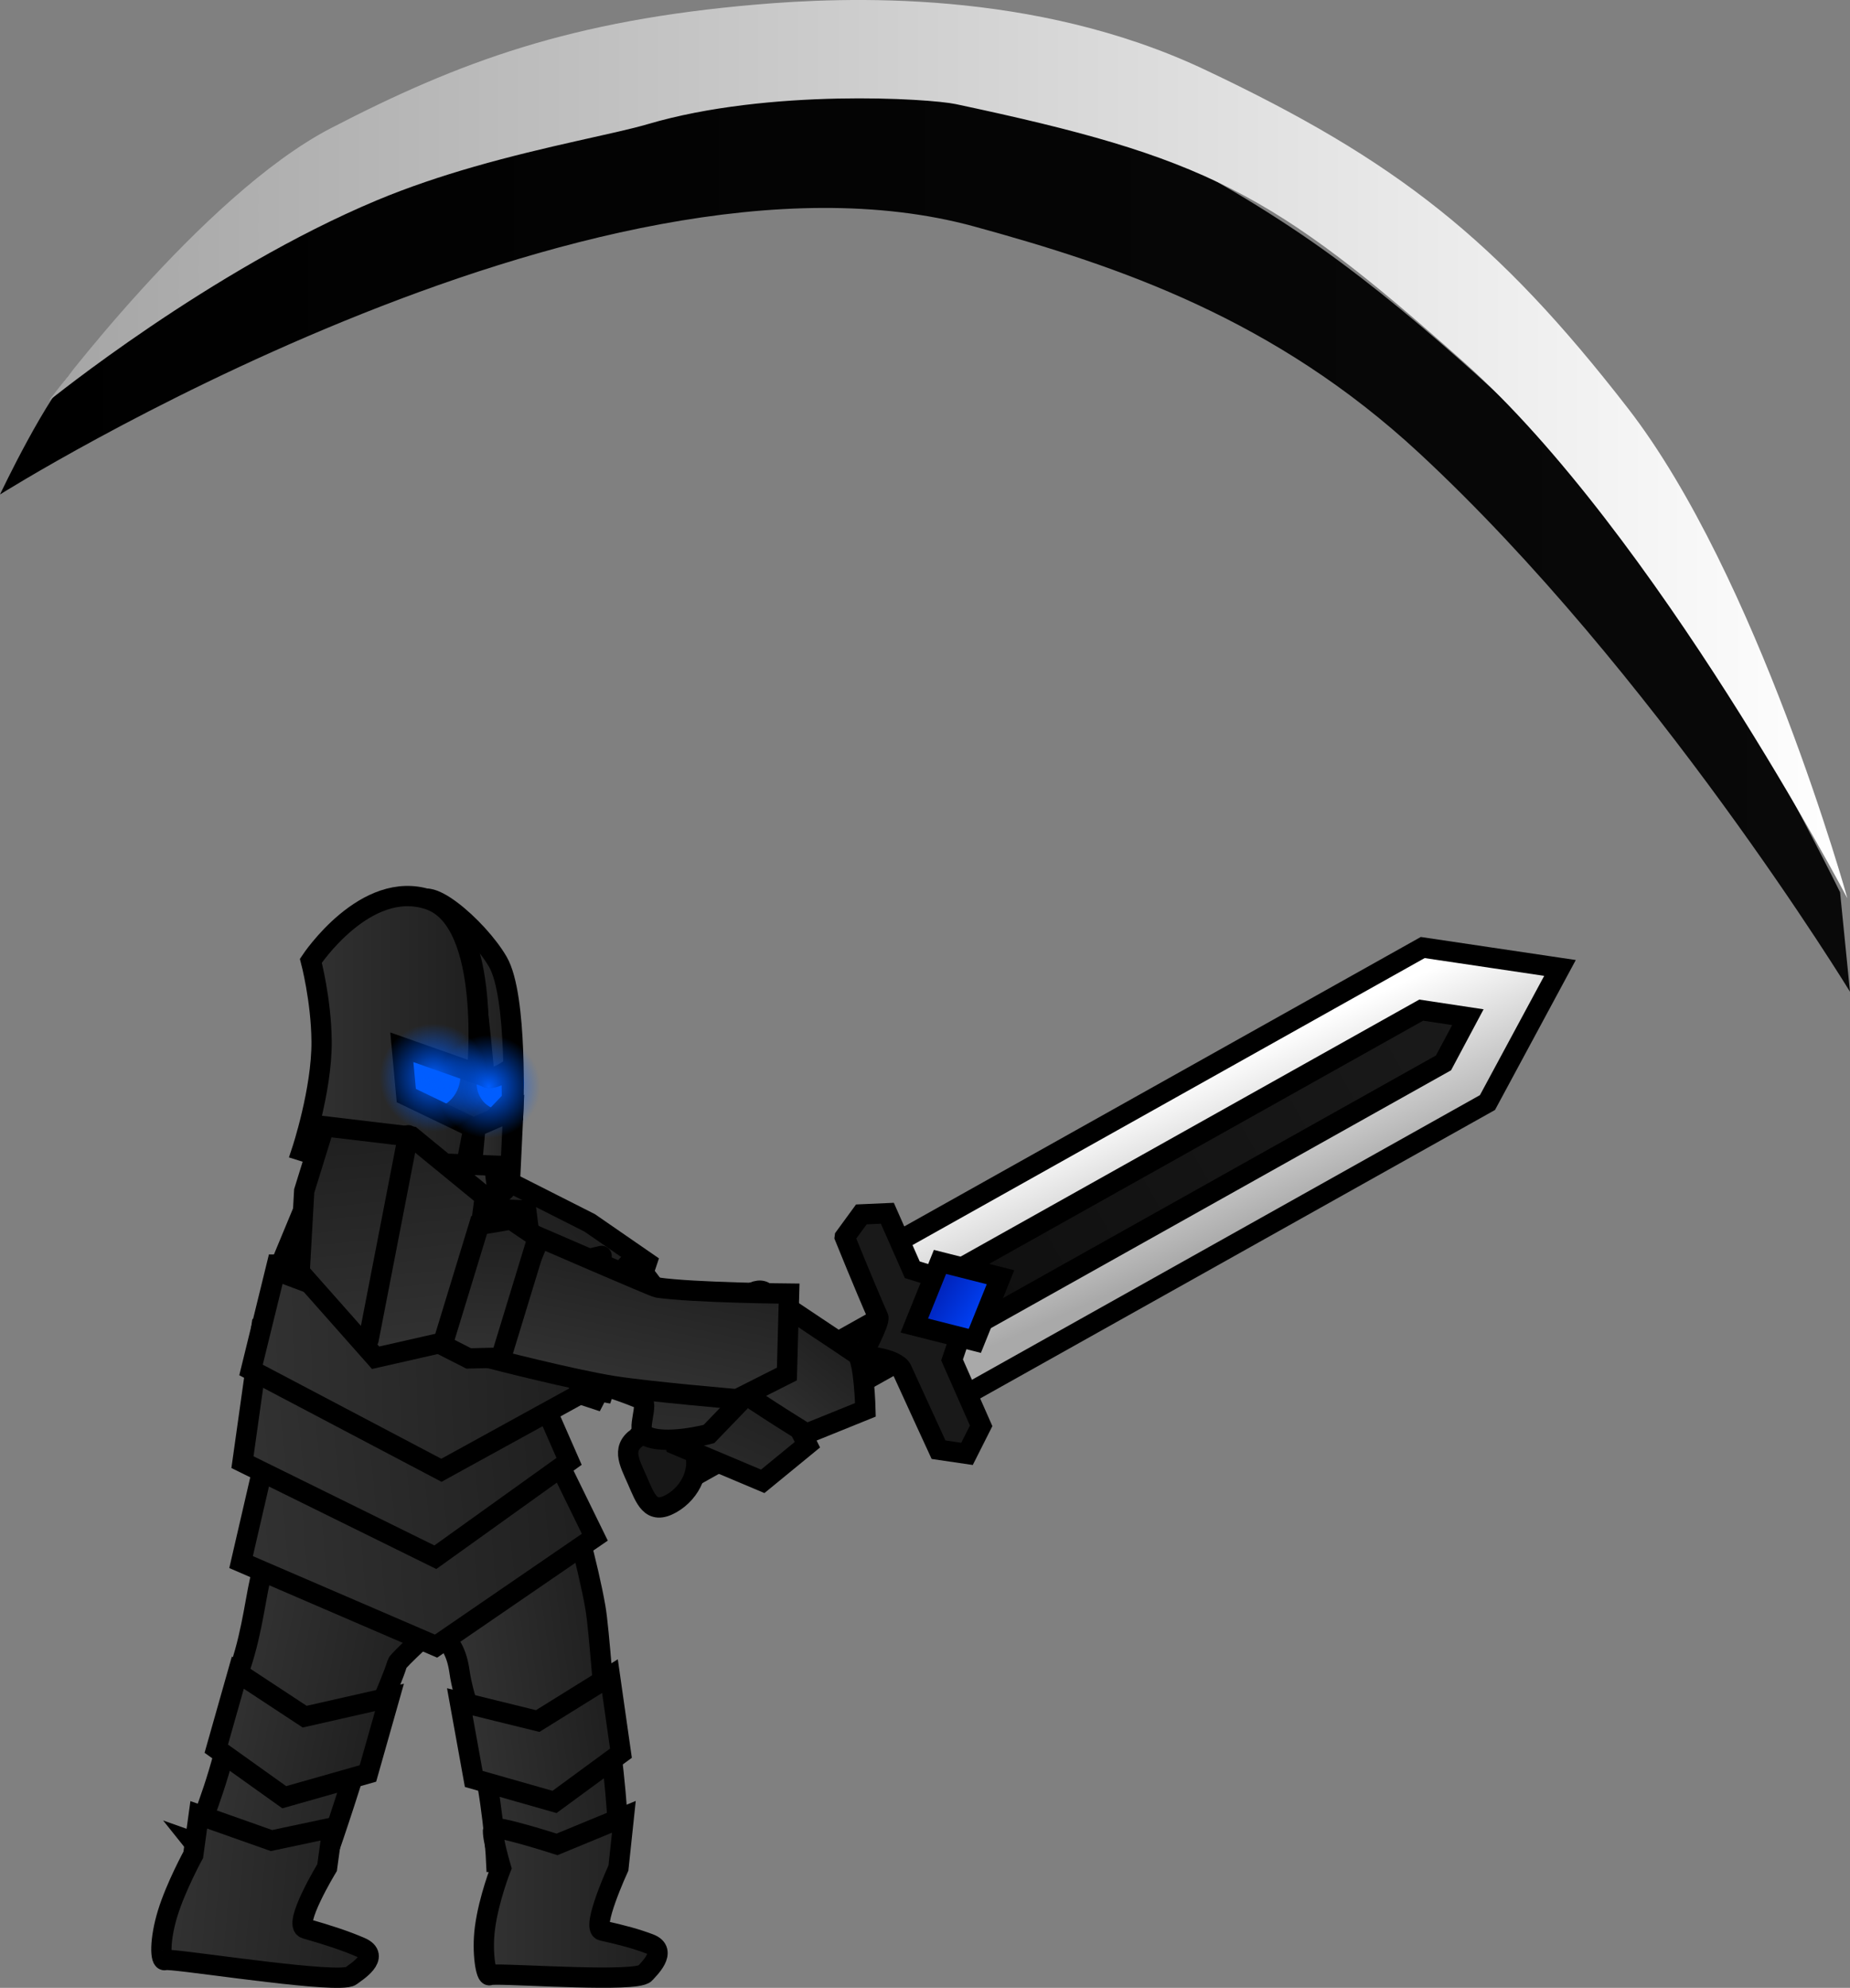 <svg version="1.1" xmlns="http://www.w3.org/2000/svg" xmlns:xlink="http://www.w3.org/1999/xlink" width="136.749" height="146.857" viewBox="0,0,136.749,146.857"><rect x="0" y="0" width="136.749" height="146.857" fill="#808080" stroke="none"/><defs><linearGradient x1="245.722" y1="150.439" x2="252.796" y2="142.643" gradientUnits="userSpaceOnUse" id="color-1"><stop offset="0" stop-color="#323232"/><stop offset="1" stop-color="#1f1f1f"/></linearGradient><linearGradient x1="222.266" y1="173.316" x2="235.357" y2="175.968" gradientUnits="userSpaceOnUse" id="color-2"><stop offset="0" stop-color="#323232"/><stop offset="1" stop-color="#1f1f1f"/></linearGradient><linearGradient x1="221.399" y1="176.066" x2="232.535" y2="178.322" gradientUnits="userSpaceOnUse" id="color-3"><stop offset="0" stop-color="#323232"/><stop offset="1" stop-color="#1f1f1f"/></linearGradient><linearGradient x1="217.438" y1="188.128" x2="232.693" y2="189.579" gradientUnits="userSpaceOnUse" id="color-4"><stop offset="0" stop-color="#323232"/><stop offset="1" stop-color="#1f1f1f"/></linearGradient><linearGradient x1="235.85" y1="123.433" x2="242.903" y2="123.433" gradientUnits="userSpaceOnUse" id="color-5"><stop offset="0" stop-color="#323232"/><stop offset="1" stop-color="#1f1f1f"/></linearGradient><linearGradient x1="239.601" y1="133.93" x2="242.877" y2="133.93" gradientUnits="userSpaceOnUse" id="color-6"><stop offset="0" stop-color="#323232"/><stop offset="1" stop-color="#1f1f1f"/></linearGradient><linearGradient x1="227.243" y1="126.132" x2="240.316" y2="126.132" gradientUnits="userSpaceOnUse" id="color-7"><stop offset="0" stop-color="#323232"/><stop offset="1" stop-color="#1f1f1f"/></linearGradient><radialGradient cx="241.056" cy="128.962" r="3.814" gradientUnits="userSpaceOnUse" id="color-8"><stop offset="0" stop-color="#005dff"/><stop offset="1" stop-color="#005dff" stop-opacity="0"/></radialGradient><radialGradient cx="236.994" cy="128.296" r="4.002" gradientUnits="userSpaceOnUse" id="color-9"><stop offset="0" stop-color="#005dff"/><stop offset="1" stop-color="#005dff" stop-opacity="0"/></radialGradient><linearGradient x1="239.188" y1="173.878" x2="250.138" y2="172.309" gradientUnits="userSpaceOnUse" id="color-10"><stop offset="0" stop-color="#323232"/><stop offset="1" stop-color="#1f1f1f"/></linearGradient><linearGradient x1="239.81" y1="178.286" x2="250.15" y2="176.804" gradientUnits="userSpaceOnUse" id="color-11"><stop offset="0" stop-color="#323232"/><stop offset="1" stop-color="#1f1f1f"/></linearGradient><linearGradient x1="294.139" y1="127.626" x2="299.141" y2="138.957" gradientUnits="userSpaceOnUse" id="color-12"><stop offset="0" stop-color="#ffffff"/><stop offset="1" stop-color="#a9a9a9"/></linearGradient><linearGradient x1="262.209" y1="150.423" x2="263.616" y2="153.61" gradientUnits="userSpaceOnUse" id="color-13"><stop offset="0" stop-color="#414141"/><stop offset="1" stop-color="#282828"/></linearGradient><linearGradient x1="313.422" y1="123.799" x2="273.912" y2="145.926" gradientUnits="userSpaceOnUse" id="color-14"><stop offset="0" stop-color="#1a1a1a"/><stop offset="1" stop-color="#0f0f0f"/></linearGradient><linearGradient x1="277.941" y1="146.273" x2="273.465" y2="143.386" gradientUnits="userSpaceOnUse" id="color-15"><stop offset="0" stop-color="#0046ff"/><stop offset="1" stop-color="#001cad"/></linearGradient><linearGradient x1="222.706" y1="163.539" x2="248.814" y2="161.242" gradientUnits="userSpaceOnUse" id="color-16"><stop offset="0" stop-color="#323232"/><stop offset="1" stop-color="#1f1f1f"/></linearGradient><linearGradient x1="238.002" y1="154.397" x2="250.214" y2="140.516" gradientUnits="userSpaceOnUse" id="color-17"><stop offset="0" stop-color="#323232"/><stop offset="1" stop-color="#1f1f1f"/></linearGradient><linearGradient x1="222.795" y1="156.101" x2="246.693" y2="153.651" gradientUnits="userSpaceOnUse" id="color-18"><stop offset="0" stop-color="#323232"/><stop offset="1" stop-color="#1f1f1f"/></linearGradient><linearGradient x1="223.494" y1="150.024" x2="247.843" y2="149.07" gradientUnits="userSpaceOnUse" id="color-19"><stop offset="0" stop-color="#323232"/><stop offset="1" stop-color="#1f1f1f"/></linearGradient><linearGradient x1="235.012" y1="137.457" x2="235.012" y2="147.764" gradientUnits="userSpaceOnUse" id="color-20"><stop offset="0" stop-color="#323232"/><stop offset="1" stop-color="#252525"/></linearGradient><linearGradient x1="235.684" y1="134.374" x2="235.684" y2="141.128" gradientUnits="userSpaceOnUse" id="color-21"><stop offset="0" stop-color="#323232"/><stop offset="1" stop-color="#252525"/></linearGradient><linearGradient x1="240.698" y1="189.248" x2="253.539" y2="189.248" gradientUnits="userSpaceOnUse" id="color-22"><stop offset="0" stop-color="#323232"/><stop offset="1" stop-color="#1f1f1f"/></linearGradient><linearGradient x1="234.804" y1="148.786" x2="233.099" y2="131.478" gradientUnits="userSpaceOnUse" id="color-23"><stop offset="0" stop-color="#323232"/><stop offset="1" stop-color="#1f1f1f"/></linearGradient><linearGradient x1="247.24" y1="158.275" x2="252.72" y2="146.602" gradientUnits="userSpaceOnUse" id="color-24"><stop offset="0" stop-color="#323232"/><stop offset="1" stop-color="#1f1f1f"/></linearGradient><linearGradient x1="259.296" y1="158.314" x2="260.129" y2="146.594" gradientUnits="userSpaceOnUse" id="color-25"><stop offset="0" stop-color="#323232"/><stop offset="1" stop-color="#1f1f1f"/></linearGradient><linearGradient x1="254.174" y1="148.017" x2="259.292" y2="141.585" gradientUnits="userSpaceOnUse" id="color-26"><stop offset="0" stop-color="#323232"/><stop offset="1" stop-color="#1f1f1f"/></linearGradient><linearGradient x1="251.237" y1="151.181" x2="253.43" y2="140.878" gradientUnits="userSpaceOnUse" id="color-27"><stop offset="0" stop-color="#323232"/><stop offset="1" stop-color="#1f1f1f"/></linearGradient><linearGradient x1="240.989" y1="149.09" x2="241.344" y2="138.731" gradientUnits="userSpaceOnUse" id="color-28"><stop offset="0" stop-color="#323232"/><stop offset="1" stop-color="#1f1f1f"/></linearGradient><linearGradient x1="204.934" y1="88.54" x2="341.682" y2="88.54" gradientUnits="userSpaceOnUse" id="color-29"><stop offset="0" stop-color="#000000"/><stop offset="1" stop-color="#090909"/></linearGradient><linearGradient x1="208.537" y1="81.868" x2="341.489" y2="81.868" gradientUnits="userSpaceOnUse" id="color-30"><stop offset="0" stop-color="#a5a5a5"/><stop offset="1" stop-color="#ffffff"/></linearGradient></defs><g transform="translate(-204.934,-48.686)"><g data-paper-data="{&quot;isPaintingLayer&quot;:true}" fill-rule="nonzero" stroke-linejoin="miter" stroke-miterlimit="10" stroke-dasharray="" stroke-dashoffset="0" style="mix-blend-mode: normal"><path d="M248.897,152.034l-2.222,-0.73l-1.586,-1.665l4.327,-8.365l2.263,0.355l1.545,2.04z" fill="url(#color-1)" stroke="#000000" stroke-width="1.5" stroke-linecap="butt"/><g stroke="#000000" stroke-width="1.5" stroke-linecap="butt"><path d="M219.227,184.772c0,0 1.283,-2.815 2.236,-6.412c0.564,-2.129 0.669,-4.812 1.259,-6.583c0.925,-2.775 1.126,-5.382 1.585,-6.95c0.714,-2.439 12.733,4.066 12.733,4.066c0,0 -2.674,2.446 -2.742,2.679c-0.449,1.533 -2.527,5.932 -2.997,7.471c-1.18,3.864 -2.529,7.661 -2.529,7.661c0,0 -2.859,-0.036 -4.466,-0.362c-1.574,-0.319 -5.08,-1.571 -5.08,-1.571z" fill="url(#color-2)"/><path d="M220.921,177.875l1.593,-5.617l4.942,3.251l6.268,-1.421l-1.593,5.617l-6.185,1.756z" fill="url(#color-3)"/></g><path d="M219.626,182.761l5.377,1.901l4.516,-0.96l-0.407,2.958c0,0 -2.569,4.227 -1.591,4.507c1.736,0.497 2.952,0.901 4.053,1.374c1.596,0.686 -0.388,1.87 -0.684,2.111c-0.107,0.087 -0.399,0.131 -0.829,0.141c-2.972,0.072 -12.521,-1.455 -12.919,-1.304c-0.38,0.144 -0.42,-1.497 0.194,-3.476c0.614,-1.979 1.883,-4.295 1.883,-4.295z" fill="url(#color-4)" stroke="#000000" stroke-width="1.5" stroke-linecap="butt"/><g stroke-linecap="butt"><path d="M232.429,130.612l0.583,-6.684l9.956,1.49l-0.583,6.684z" fill="#0c0c0c" stroke="none" stroke-width="0"/><path d="M234.575,128.127c0,-1.35 0.984,-2.444 2.198,-2.444c1.214,0 2.198,1.094 2.198,2.444c0,1.35 -0.984,2.444 -2.198,2.444c-1.214,0 -2.198,-1.094 -2.198,-2.444z" fill="#005dff" stroke="none" stroke-width="0"/><path d="M240.168,128.71c0,-1.075 0.784,-1.946 1.75,-1.946c0.967,0 1.75,0.871 1.75,1.946c0,1.075 -0.784,1.946 -1.75,1.946c-0.967,0 -1.75,-0.871 -1.75,-1.946z" fill="#005dff" stroke="none" stroke-width="0"/><g stroke="#000000" stroke-width="1.5"><path d="M241.026,131.789l1.755,-1.856l-0.046,-2.331c0,0 -1.927,1.365 -2.017,0.358c-0.264,-2.943 -0.655,-6.639 -1,-7.941c-0.53,-2.003 -3.879,-4.093 -3.868,-4.254c0.151,-2.224 4.407,1.426 5.885,3.979c1.478,2.553 1.132,11.207 1.132,11.207z" data-paper-data="{&quot;index&quot;:null}" fill="url(#color-5)"/><path d="M242.655,135.416l-3.054,1.713l0.479,-5.189l2.797,-1.211z" data-paper-data="{&quot;index&quot;:null}" fill="url(#color-6)"/><path d="M234.638,126.057l0.329,3.566l4.966,2.386l-1.043,5.37l-11.646,-3.673c0,0 1.488,-4.479 1.461,-8.078c-0.023,-3.06 -0.793,-5.964 -0.793,-5.964c0,0 4.042,-6.104 8.737,-4.515c4.695,1.59 3.543,12.866 3.543,12.866z" data-paper-data="{&quot;index&quot;:null}" fill="url(#color-7)"/></g><path d="M237.242,128.962c0,-2.342 1.708,-4.241 3.814,-4.241c2.106,0 3.814,1.899 3.814,4.241c0,2.342 -1.708,4.241 -3.814,4.241c-2.106,0 -3.814,-1.899 -3.814,-4.241z" fill="url(#color-8)" stroke="none" stroke-width="0"/><path d="M232.992,128.296c0,-2.458 1.792,-4.45 4.002,-4.45c2.21,0 4.002,1.992 4.002,4.45c0,2.458 -1.792,4.45 -4.002,4.45c-2.21,0 -4.002,-1.992 -4.002,-4.45z" fill="url(#color-9)" stroke="none" stroke-width="0"/></g><g stroke="#000000" stroke-width="1.5" stroke-linecap="butt"><path d="M240.717,179.146c-0.452,-2.299 -1.543,-4.992 -1.815,-6.946c-0.426,-3.061 -2.131,-2.602 -2.426,-4.31c-0.14,-0.81 0.923,-2.177 0.923,-2.177l9.646,-6.095c0,0 1.354,4.672 1.901,7.833c0.289,1.67 0.657,7.478 0.93,9.161c0.686,4.225 0.793,8.342 0.793,8.342c0,0 -2.472,0.926 -3.996,1.145c-1.493,0.214 -5.056,0.153 -5.056,0.153c0,0 -0.137,-3.221 -0.9,-7.105z" fill="url(#color-10)"/><path d="M239.952,180.108l-1.031,-5.694l5.759,1.419l5.341,-3.318l0.812,5.694l-4.91,3.6z" fill="url(#color-11)"/></g><g stroke="#000000" stroke-width="1.5" stroke-linecap="butt"><path d="M270.576,140.822l39.524,-22.135l10.146,1.508l-5.361,9.945l-39.307,22.013z" fill="url(#color-12)"/><path d="M253.262,155.433l18.763,-10.508l1.407,3.187l-18.763,10.508c0,0 -1.345,-0.592 -1.595,-1.16c-0.212,-0.481 0.188,-2.028 0.188,-2.028z" fill="url(#color-13)"/><path d="M273.059,143.993l36.929,-20.681l3.449,0.521l-1.801,3.376l-36.871,20.649z" fill="url(#color-14)"/><path d="M267.377,140.081l1.226,-1.678l1.923,-0.085l1.843,4.175l4.706,1.456l-1.766,5.204l2.15,4.87l-1.045,2.073l-2.104,-0.309c0,0 -1.447,-3.137 -2.713,-5.915c-0.396,-0.868 -2.927,-1.043 -2.927,-1.043c0,0 1.331,-2.497 1.187,-2.821c-1.026,-2.324 -2.48,-5.925 -2.48,-5.925z" fill="#191919"/><path d="M274.416,141.913l4.473,1.132l-1.898,4.701l-4.473,-1.132z" fill="url(#color-15)"/><path d="M252.313,154.714c1.525,-0.854 3.261,-0.415 3.877,0.981c0.616,1.396 -0.12,3.22 -1.645,4.074c-1.525,0.854 -1.896,-0.35 -2.512,-1.746c-0.616,-1.396 -1.245,-2.455 0.28,-3.309z" fill="#171717"/></g><path d="M222.754,164.09l2.025,-8.764l20.357,-0.767l3.766,7.692l-11.738,8.046z" fill="url(#color-16)" stroke="#000000" stroke-width="1.5" stroke-linecap="butt"/><path d="M249.536,151.524l-6.187,-1.106l-3.893,-2.995l-2.554,-4.316c0,0 1.852,-2.022 2.526,-3.218c0.773,-1.373 3.323,-3.78 3.323,-3.78l5.775,2.922l4.227,2.917z" data-paper-data="{&quot;index&quot;:null}" fill="url(#color-17)" stroke="#000000" stroke-width="1.5" stroke-linecap="butt"/><path d="M222.857,156.707l1.385,-9.852l18.094,-0.829l4.664,10.622l-9.886,7.082z" fill="url(#color-18)" stroke="#000000" stroke-width="1.5" stroke-linecap="butt"/><path d="M223.489,149.896l1.91,-7.781l18.986,0.176l3.557,9.311l-10.379,5.705z" fill="url(#color-19)" stroke="#000000" stroke-width="1.5" stroke-linecap="butt"/><path d="M225.477,142.61l2.139,-5.153l16.218,0.654l0.713,5.619l-5.308,4.033z" fill="url(#color-20)" stroke="#000000" stroke-width="1.5" stroke-linecap="butt"/><path d="M229.436,137.751l1.401,-3.377l10.628,0.429l0.467,3.682l-3.479,2.643z" fill="url(#color-21)" stroke="#000000" stroke-width="1.5" stroke-linecap="butt"/><path d="M249.404,141.47l-8.798,2.046" fill="none" stroke="#000000" stroke-width="1.5" stroke-linecap="round"/><path d="M241.388,183.806c0.073,-0.361 4.721,1.14 4.721,1.14l4.94,-2.038l-0.4,3.777c0,0 -2.042,4.443 -1.202,4.629c1.491,0.329 2.541,0.616 3.504,0.983c1.397,0.531 -0.108,1.895 -0.325,2.162c-0.078,0.097 -0.315,0.168 -0.669,0.219c-2.447,0.352 -10.509,-0.262 -10.821,-0.075c-0.271,0.163 -0.596,-1.669 -0.354,-3.493c0.289,-2.176 1.186,-4.425 1.186,-4.425c0,0 -0.692,-2.329 -0.581,-2.879z" fill="url(#color-22)" stroke="#000000" stroke-width="1.5" stroke-linecap="butt"/><path d="M239.415,147.468l-6.716,1.525l-5.615,-6.337l0.336,-5.983l1.482,-4.781l6.461,0.768l5.406,4.427z" fill="url(#color-23)" stroke="#000000" stroke-width="1.5" stroke-linecap="butt"/><path d="M232.181,147.644l2.927,-15.087" fill="none" stroke="#000000" stroke-width="1.5" stroke-linecap="round"/><path d="M261.314,158.123l-6.445,-2.716c0,0 -1.197,-6.002 0.054,-5.768c2.729,0.51 5.467,0.965 6.897,1.243c0.667,0.13 2.797,4.535 2.797,4.535z" fill="url(#color-24)" stroke="#000000" stroke-width="1.5" stroke-linecap="butt"/><path d="M253.458,144.548c0.12,0.008 5.742,3.902 5.742,3.902l1.134,3.071l-2.998,3.107c0,0 -3.251,0.869 -4.688,0.124c-0.787,-0.408 0.371,-2.419 -0.353,-2.717c-2.046,-0.842 -4.095,-1.388 -4.095,-1.388c0,0 1.507,-7.049 3.24,-8.633c0.467,-0.426 1.692,2.511 2.019,2.533z" fill="url(#color-25)" stroke="#000000" stroke-width="1.5" stroke-linecap="butt"/><path d="M264.559,154.598c0,0 -2.701,-1.628 -6.232,-4.055c-2.549,-1.752 1.767,-7.34 3.128,-6.401c2.58,1.78 5.437,3.635 6.806,4.58c0.553,0.382 0.644,4.118 0.644,4.118z" fill="url(#color-26)" stroke="#000000" stroke-width="1.5" stroke-linecap="butt"/><path d="M259.41,152.056c0,0 -6.466,-0.548 -9.15,-0.974c-3.058,-0.485 -9.148,-2.057 -9.148,-2.057l3.727,-8.914c0,0 8.442,3.66 8.697,3.697c2.641,0.383 9.726,0.447 9.726,0.447l-0.162,5.939z" fill="url(#color-27)" stroke="#000000" stroke-width="1.5" stroke-linecap="butt"/><path d="M241.971,148.986l-2.395,0.056l-1.937,-0.985l2.71,-8.874l2.362,-0.404l1.97,1.334z" fill="url(#color-28)" stroke="#000000" stroke-width="1.5" stroke-linecap="butt"/><path d="M257.834,55.441c13.63,-1.162 26.126,1.277 26.126,1.277c0,0 8.157,3.172 17.22,9.317c7.709,5.227 16.075,13.103 20.634,17.686c7.866,7.906 19.135,30.881 19.135,30.881l0.734,7.352c0,0 -14.487,-23.713 -31.849,-39.8c-10.675,-9.891 -22.127,-13.79 -32.888,-16.735c-28.264,-7.736 -72.011,19.798 -72.011,19.798c0,0 3.533,-7.482 5.692,-9.451c4.432,-4.041 13.595,-10.433 15.675,-11.498c0,0 17.976,-7.67 31.534,-8.825z" fill="url(#color-29)" stroke="#000000" stroke-width="0" stroke-linecap="butt"/><path d="M229.38,58.162c9.538,-4.944 17.784,-7.975 31.485,-9.143c6.486,-0.553 20.467,-1.161 33.105,4.803c14.204,6.702 21.653,12.598 31.279,25.001c9.626,12.403 16.24,36.227 16.24,36.227c0,0 -14.152,-26.973 -28.353,-39.614c-14.201,-12.641 -19.135,-15.149 -37.563,-19.061c-1.918,-0.407 -13.767,-1.169 -22.764,1.484c-2.425,0.715 -7.415,1.586 -12.85,3.149c-2.365,0.68 -4.813,1.491 -7.172,2.477c-12.336,5.159 -24.25,14.821 -24.25,14.821c0,0 11.305,-15.2 20.843,-20.144z" fill="url(#color-30)" stroke="#000000" stroke-width="0" stroke-linecap="butt"/></g></g></svg>